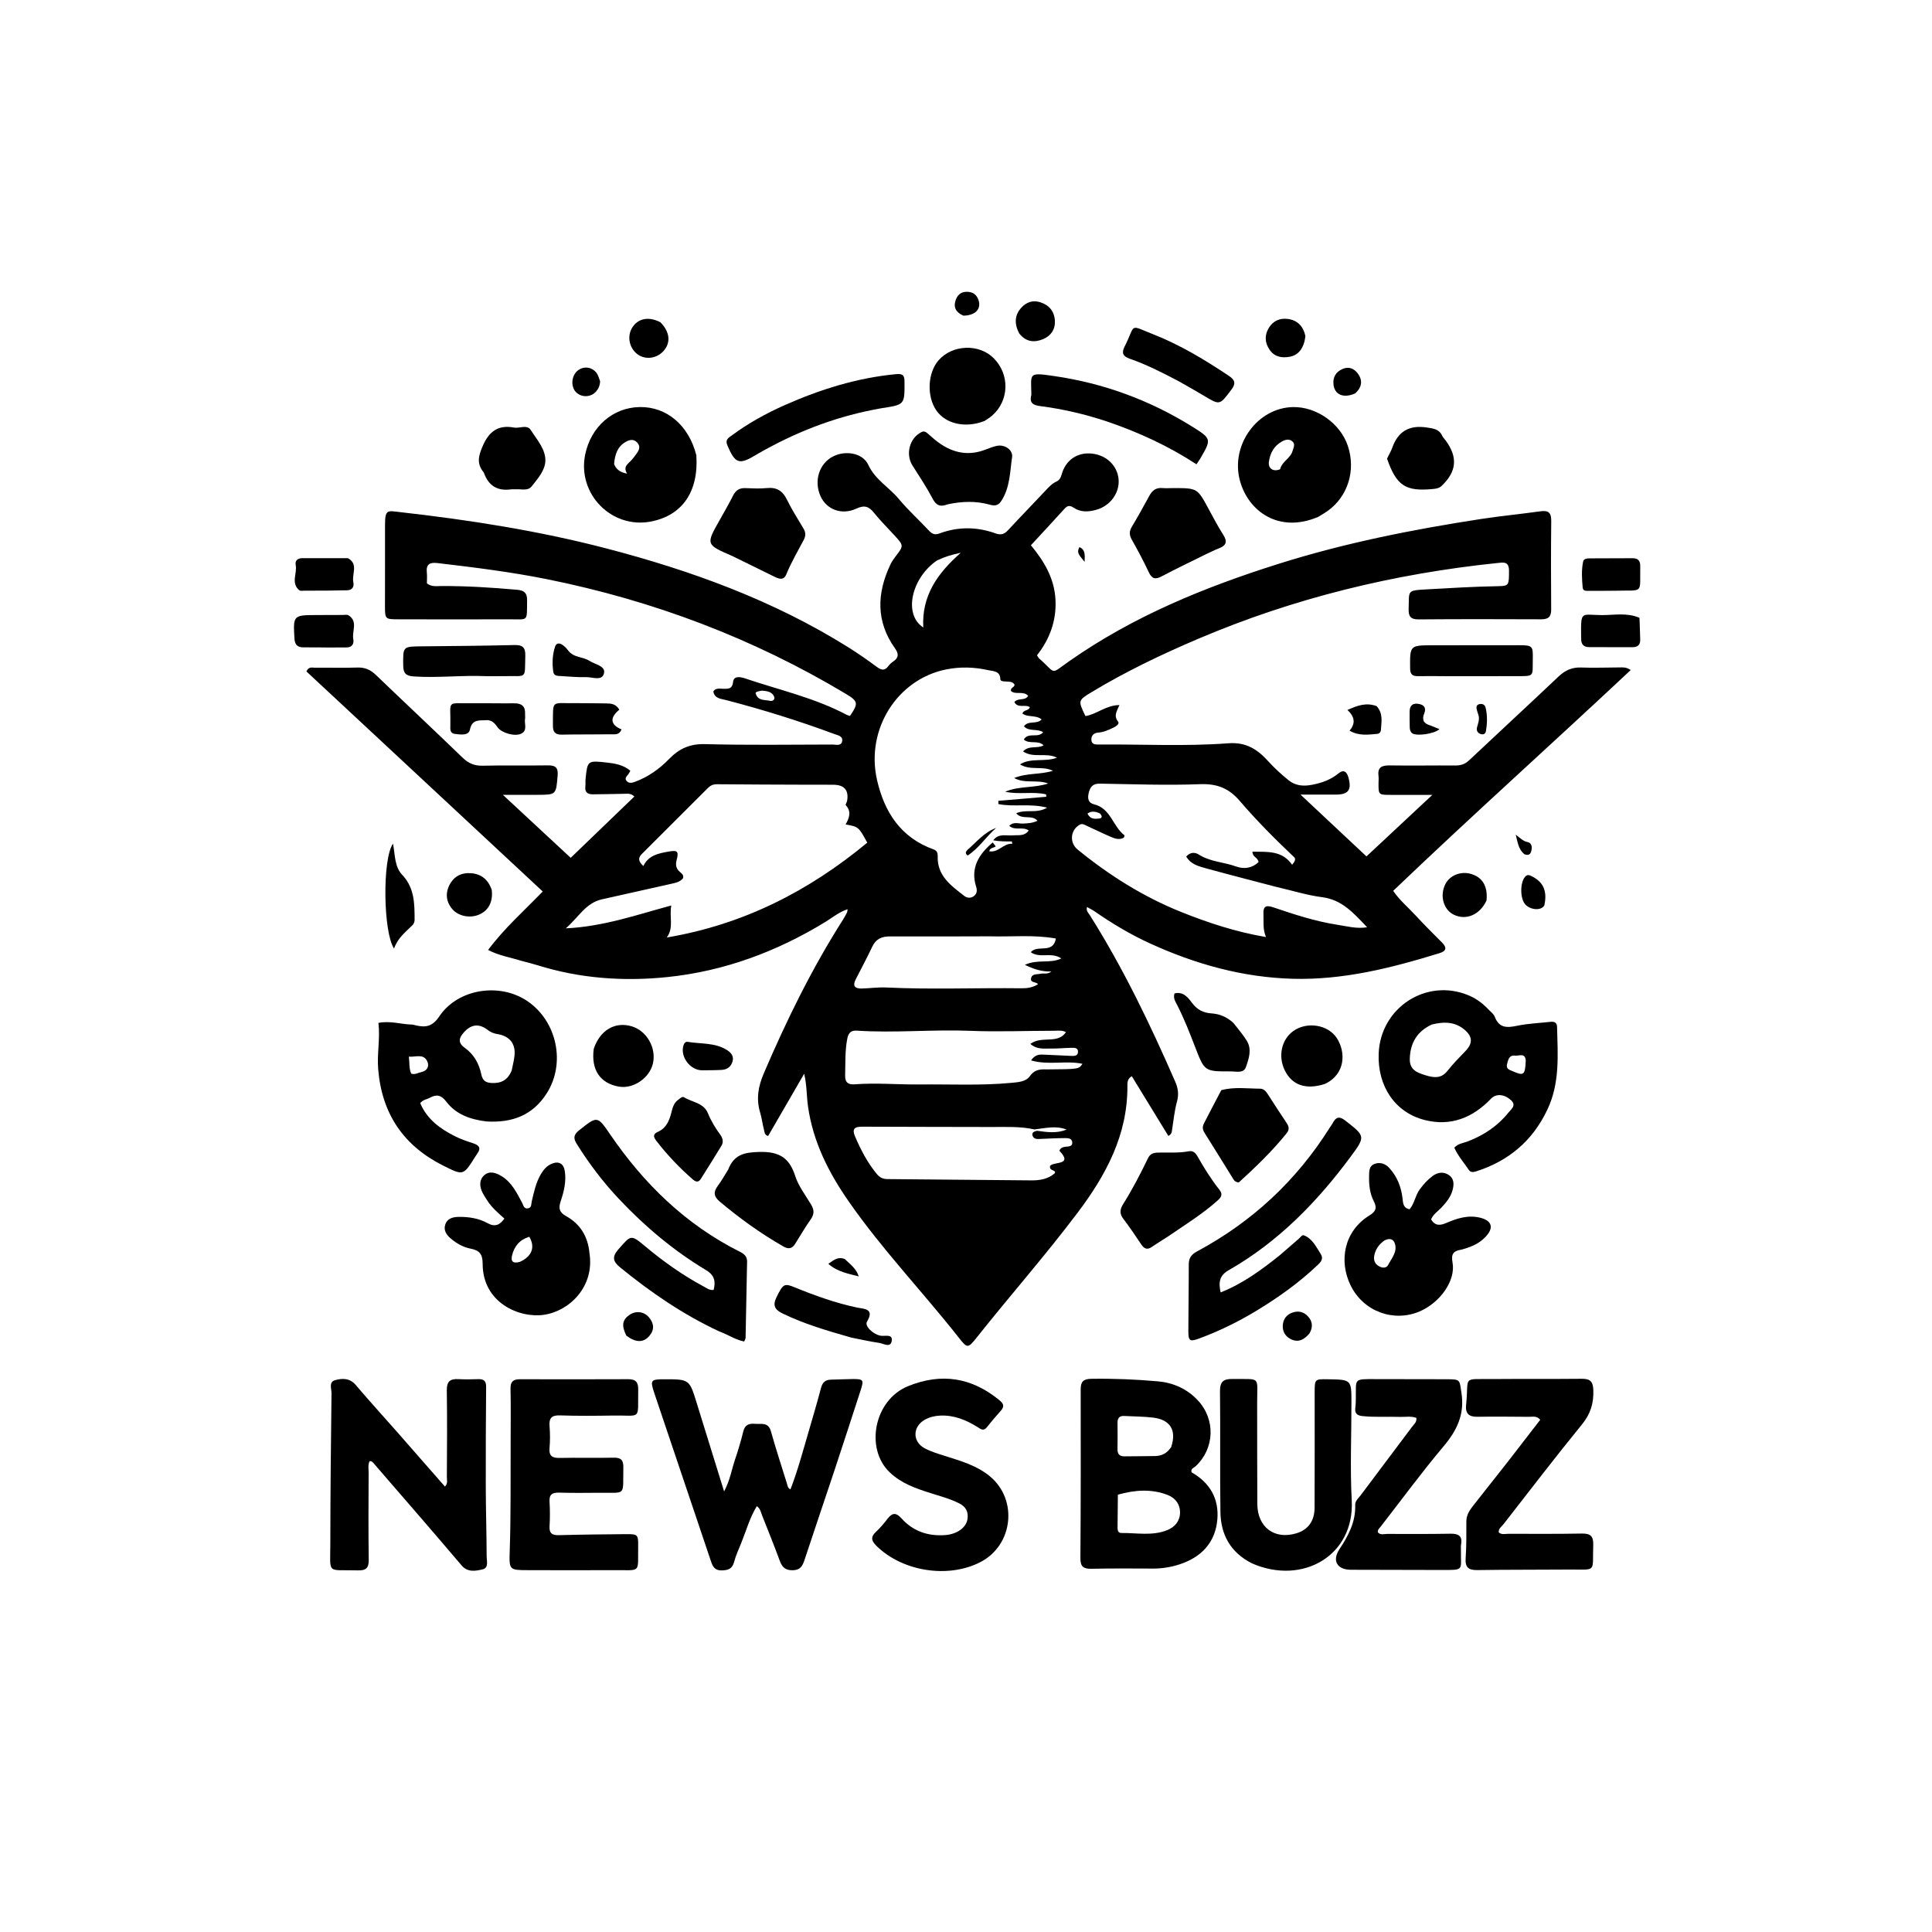 <svg version="1.1" id="Layer_1" xmlns="http://www.w3.org/2000/svg" xmlns:xlink="http://www.w3.org/1999/xlink" x="0px" y="0px"
	 width="100%" viewBox="0 0 1024 1024" enable-background="new 0 0 1024 1024" xml:space="preserve">
<path fill="#000000" opacity="1" stroke="none" 
	d="
M275.994,509.163 
	C270.263,507.36 264.62,506.55 258.698,503.504 
	C267.261,492.041 277.57,482.937 287.667,472.511 
	C245.731,433.458 204.006,394.602 162.409,355.865 
	C163.626,353.128 165.543,353.925 167.035,353.908 
	C174.534,353.826 182.04,354.056 189.531,353.81 
	C193.533,353.679 196.465,355.074 199.285,357.783 
	C214.548,372.439 229.992,386.907 245.215,401.603 
	C248.316,404.597 251.476,405.946 255.83,405.841 
	C267.323,405.565 278.828,405.834 290.325,405.666 
	C294.377,405.606 295.919,406.735 295.549,411.146 
	C294.701,421.229 294.929,421.253 284.592,421.273 
	C278.967,421.284 273.341,421.275 266.535,421.275 
	C279.134,432.977 290.995,443.992 302.486,454.663 
	C313.755,443.811 324.867,433.11 336.225,422.173 
	C334.433,420.411 332.679,420.679 330.898,420.728 
	C325.403,420.879 319.905,420.909 314.409,421.005 
	C311.613,421.053 309.887,420.109 310.251,416.91 
	C310.4,415.602 310.22,414.257 310.355,412.946 
	C311.361,403.148 311.386,403.04 321.42,404.143 
	C325.838,404.629 330.313,405.333 334.092,408.499 
	C333.695,409.205 333.432,409.798 333.059,410.312 
	C332.207,411.489 330.7,412.604 332.32,414.133 
	C333.562,415.306 335.061,414.915 336.544,414.374 
	C343.515,411.828 349.55,407.496 354.536,402.376 
	C360.057,396.707 365.638,394.195 373.711,394.406 
	C396.196,394.993 418.704,394.662 441.203,394.621 
	C443.041,394.617 445.797,395.568 446.34,392.944 
	C446.928,390.103 444.049,389.732 442.103,389.008 
	C423.357,382.041 404.283,376.124 384.934,371.073 
	C382.18,370.354 378.763,370.353 378.071,366.458 
	C379.414,364.511 381.371,365.054 383.134,365.057 
	C385.838,365.062 388.117,365.472 388.586,361.286 
	C388.943,358.099 392.492,358.75 394.833,359.545 
	C412.905,365.684 431.703,369.81 448.734,378.857 
	C449.291,379.153 449.944,379.27 450.501,379.454 
	C455.091,372.76 454.874,371.686 448.284,367.738 
	C399.087,338.269 346.254,318.338 290.07,307.014 
	C270.796,303.129 251.341,300.73 231.85,298.433 
	C227.891,297.966 225.747,298.97 226.227,303.406 
	C226.44,305.367 226.263,307.371 226.263,309.198 
	C228.755,311.141 231.345,310.624 233.755,310.612 
	C247.25,310.544 260.687,311.405 274.123,312.598 
	C277.916,312.935 279.427,314.349 279.37,318.148 
	C279.195,329.817 280.375,328.201 269.713,328.247 
	C250.048,328.332 230.382,328.275 210.716,328.245 
	C204.248,328.236 204.048,328.031 204.043,321.413 
	C204.03,307.089 204.116,292.765 204.067,278.441 
	C204.038,269.774 205.457,270.686 211.823,271.405 
	C248.714,275.571 285.307,281.282 321.271,290.652 
	C366.289,302.382 409.678,318.121 449.358,342.917 
	C454.579,346.18 459.646,349.712 464.603,353.366 
	C466.996,355.13 468.837,355.789 470.84,353.033 
	C471.514,352.107 472.427,351.288 473.383,350.646 
	C476.402,348.62 476.436,346.543 474.345,343.606 
	C464.2,329.363 464.719,314.427 471.938,299.202 
	C472.645,297.71 473.602,296.306 474.613,294.992 
	C479.04,289.237 479.074,289.244 474.112,283.784 
	C470.527,279.839 466.688,276.101 463.366,271.947 
	C460.619,268.513 458.35,267.485 453.85,269.588 
	C446.041,273.238 437.959,269.949 434.86,262.923 
	C431.264,254.77 434.214,245.602 441.633,241.872 
	C448.057,238.644 457.196,239.951 460.19,246.354 
	C463.912,254.314 471.267,258.282 476.444,264.519 
	C481.324,270.399 487.062,275.562 492.286,281.166 
	C493.95,282.951 495.373,283.698 497.886,282.758 
	C507.775,279.062 517.786,279.156 527.683,282.714 
	C530.482,283.72 532.299,283.152 534.249,281.048 
	C540.815,273.966 547.559,267.047 554.166,260.002 
	C555.889,258.165 557.561,256.31 559.887,255.253 
	C561.575,254.487 562.22,253.172 562.704,251.439 
	C564.845,243.774 571.09,239.573 578.804,240.416 
	C586.594,241.267 592.358,246.937 592.892,254.273 
	C593.406,261.353 588.383,268.186 581.032,270.21 
	C576.909,271.346 572.767,271.619 568.996,269.057 
	C567.177,267.821 565.817,267.868 564.261,269.592 
	C558.474,276.004 552.573,282.313 546.398,289.003 
	C553.393,297.46 558.878,306.508 559.432,317.96 
	C559.977,329.195 556.285,338.827 549.624,347.31 
	C550.236,348.23 550.432,348.721 550.786,349.029 
	C560.119,357.154 556.232,357.803 566.723,350.44 
	C600.656,326.627 638.486,311.204 677.725,298.827 
	C712.723,287.788 748.607,280.673 784.816,275.099 
	C795.334,273.48 805.945,272.467 816.487,270.995 
	C820.591,270.423 822.232,271.671 822.186,275.984 
	C822.019,291.648 822.033,307.315 822.157,322.98 
	C822.188,326.872 820.727,328.262 816.863,328.244 
	C795.198,328.143 773.532,328.123 751.868,328.292 
	C747.544,328.325 746.471,326.547 746.61,322.624 
	C746.951,313.019 745.493,312.982 755.766,312.4 
	C768.566,311.675 781.356,310.902 794.177,310.686 
	C799.766,310.593 799.808,310.146 799.798,302.39 
	C799.792,297.413 796.658,298.095 793.721,298.398 
	C738.887,304.07 685.864,316.952 635.077,338.579 
	C615.601,346.872 596.514,355.993 578.378,366.967 
	C571.301,371.249 571.388,371.394 575.316,379.537 
	C581.334,378.579 586.284,373.702 593.323,373.708 
	C591.988,376.875 590.112,379.356 592.588,382.414 
	C593.599,383.663 591.49,385.024 590.209,385.627 
	C587.663,386.825 585.108,388.07 582.192,388.269 
	C579.904,388.426 578.367,389.683 578.445,392.085 
	C578.53,394.706 580.648,394.627 582.495,394.611 
	C605.322,394.412 628.197,395.675 650.957,393.957 
	C660.64,393.226 666.586,397.269 672.379,403.67 
	C675.592,407.221 679.198,410.469 682.919,413.495 
	C688.022,417.645 693.948,416.541 699.571,414.954 
	C703.047,413.973 706.408,412.356 709.316,409.992 
	C712.208,407.641 713.868,409.038 714.7,412.092 
	C716.498,418.692 714.717,421.119 708.062,421.153 
	C702.139,421.184 696.217,421.16 689.306,421.16 
	C701.302,432.399 712.546,442.932 724.263,453.909 
	C734.489,444.36 746.214,433.411 759.179,421.304 
	C750.838,421.304 743.968,421.311 737.099,421.302 
	C730.606,421.293 730.607,421.285 730.653,414.819 
	C730.662,413.653 730.786,412.47 730.639,411.322 
	C730.057,406.796 732.223,405.619 736.444,405.686 
	C748.107,405.871 759.776,405.641 771.441,405.723 
	C774.285,405.743 776.509,405.004 778.618,403.02 
	C794.392,388.181 810.313,373.497 826.034,358.601 
	C829.531,355.288 833.183,353.604 838.062,353.793 
	C844.883,354.058 851.725,353.768 858.557,353.751 
	C860.159,353.747 861.842,353.478 864.326,355.124 
	C822.42,394.428 779.967,432.439 738.42,472.166 
	C741.788,477.164 746.556,481.097 750.664,485.58 
	C755.052,490.368 759.694,494.926 764.273,499.537 
	C766.915,502.197 766.703,504.046 762.955,505.201 
	C737.579,513.025 711.969,519.516 685.103,518.769 
	C658.538,518.03 633.508,510.987 609.494,500.022 
	C599.174,495.31 589.456,489.477 580.125,483.012 
	C578.923,482.18 577.579,481.552 576.146,480.743 
	C575.547,482.797 576.889,483.873 577.599,484.997 
	C595.331,513.122 609.658,542.984 622.932,573.394 
	C624.468,576.913 624.856,580.162 623.798,583.984 
	C622.478,588.754 622.035,593.768 621.242,598.682 
	C621.06,599.81 621.183,601.042 619.255,602.071 
	C612.83,591.575 606.398,581.068 599.875,570.413 
	C597.287,571.921 597.547,574.188 597.551,575.944 
	C597.603,601.623 586.208,622.764 571.329,642.528 
	C554.19,665.292 535.338,686.674 517.626,708.977 
	C513.052,714.737 512.676,714.71 508.23,709.061 
	C489.068,684.713 467.547,662.271 449.817,636.767 
	C439.148,621.42 430.841,605.027 428.243,586.279 
	C427.48,580.773 427.66,575.137 426.234,569.109 
	C419.871,580.094 413.508,591.078 407.12,602.107 
	C405.092,601.56 405.21,599.802 404.867,598.531 
	C404.091,595.65 403.785,592.636 402.922,589.787 
	C400.71,582.476 401.809,575.953 404.879,568.788 
	C416.909,540.706 430.289,513.381 446.717,487.592 
	C447.521,486.331 448.228,485.005 448.915,483.676 
	C449.115,483.288 449.089,482.784 449.241,481.906 
	C444.637,483.432 441.198,486.356 437.448,488.65 
	C411.634,504.445 383.756,514.765 353.704,517.868 
	C330.594,520.255 307.488,518.64 285.047,511.638 
	C282.192,510.747 279.277,510.049 275.994,509.163 
M549.74,599.344 
	C554.985,600.106 560.226,600.78 565.329,598.705 
	C559.8,596.503 554.388,597.895 548.28,598.626 
	C540.736,596.928 533.066,597.356 525.43,597.331 
	C502.621,597.257 479.812,597.289 457.004,597.168 
	C452.859,597.146 451.462,598.334 453.25,602.478 
	C456.3,609.545 459.802,616.301 464.747,622.264 
	C466.251,624.077 467.927,624.923 470.309,624.941 
	C495.774,625.137 521.239,625.438 546.705,625.626 
	C551.078,625.659 555.358,624.974 558.884,621.995 
	C559.088,621.822 559.137,621.467 559.248,621.218 
	C558.665,619.9 556.023,620.513 556.591,617.913 
	C558.573,615.542 568.944,617.76 561.501,609.914 
	C562.156,608.276 563.294,608.049 564.463,607.839 
	C566.023,607.558 568.347,607.945 568.338,605.675 
	C568.329,603.209 565.921,603.206 564.168,603.215 
	C559.847,603.237 555.527,603.489 551.208,603.665 
	C549.679,603.727 548.073,603.828 547.352,602.13 
	C546.683,600.556 547.729,599.658 549.74,599.344 
M526.176,446.517 
	C526.666,447.16 527.156,447.803 527.751,448.584 
	C526.648,449.512 524.632,449.206 524.331,451.197 
	C529.263,452.06 531.844,446.846 536.517,447.248 
	C536.447,446.826 536.378,446.404 536.308,445.983 
	C532.878,445.983 529.448,445.983 526.452,445.38 
	C529.243,441.483 533.41,443.103 537.074,442.757 
	C539.878,442.491 543.025,443.347 545.242,440.165 
	C542.033,437.921 537.988,440.459 534.914,437.706 
	C537.222,435.355 539.748,436.606 542.081,436.504 
	C544.644,436.392 547.27,436.311 549.879,435.013 
	C546.784,431.515 541.823,434.822 538.602,431.062 
	C543.759,428.703 549.437,431.44 554.991,428.06 
	C545.817,425.688 537.254,427.857 529.148,426.155 
	C529.149,425.588 529.15,425.021 529.151,424.454 
	C537.613,423.738 546.075,423.022 554.536,422.305 
	C554.511,421.88 554.486,421.454 554.46,421.029 
	C547.377,419.355 539.987,421.287 532.773,419.622 
	C540.078,416.507 548.18,417.761 555.56,415.269 
	C549.676,413.051 543.24,415.504 537.535,412.37 
	C544.166,409.598 551.433,410.655 558.073,408.526 
	C552.468,405.74 546.171,408.581 540.622,405.137 
	C546.462,401.445 553.542,404.055 560.246,401.604 
	C554.364,398.621 547.842,402.046 542.225,398.266 
	C545.51,394.81 549.764,397.015 553.131,395.027 
	C550.045,392.034 545.629,394.668 542.632,391.955 
	C545.085,387.848 550.162,391.467 552.903,388.093 
	C549.631,385.983 545.349,387.949 542.714,384.94 
	C545.124,381.643 549.403,384.161 552.091,381.32 
	C549.008,378.773 544.757,380.405 541.86,378.135 
	C542.657,376.114 545.158,376.834 545.852,374.834 
	C543.505,373.09 539.438,375.663 537.645,372.09 
	C539.683,369.688 543.251,371.654 544.961,368.807 
	C542.345,365.973 538.242,368.452 535.827,366.232 
	C535.465,364.325 537.895,364.347 537.711,362.799 
	C536.58,361.12 534.838,361.333 533.196,361.218 
	C532.045,361.137 530.226,361.202 530.2,360.003 
	C530.102,355.51 526.423,355.794 523.835,355.209 
	C516.461,353.54 508.891,353.319 501.509,354.803 
	C475.49,360.031 458.757,386.652 464.834,413.358 
	C468.729,430.471 477.457,444.001 494.898,450.235 
	C496.637,450.857 497.061,452.208 497.003,453.793 
	C496.624,464.176 504.055,469.372 511.027,474.817 
	C512.534,475.995 514.472,476.22 516.163,474.95 
	C517.862,473.674 517.993,471.913 517.382,469.998 
	C514.13,459.812 519.054,452.554 526.176,446.517 
M428.499,415.915 
	C412.35,415.849 396.2,415.827 380.052,415.663 
	C378.001,415.642 376.554,416.311 375.2,417.665 
	C363.546,429.32 351.889,440.972 340.208,452.6 
	C338.146,454.653 338.213,456.462 340.996,458.993 
	C343.818,453.203 349.121,452.297 354.413,451.34 
	C359.047,450.502 359.852,451.234 358.652,455.731 
	C357.981,458.244 358.26,460.304 360.262,462.055 
	C361.244,462.915 362.455,463.684 362.059,465.421 
	C360.573,467.357 358.313,467.872 356.022,468.383 
	C343.692,471.132 331.374,473.93 319.041,476.664 
	C310.415,478.577 306.701,486.16 299.878,492.051 
	C319.852,491.093 337.253,484.928 355.803,479.925 
	C354.614,486.059 357.309,491.472 353.408,496.89 
	C394.111,490.032 428.744,472.241 459.665,446.63 
	C455.072,438.212 455.072,438.212 448.189,436.974 
	C450.142,433.565 451.425,430.108 448.256,426.741 
	C448.001,426.47 448.83,425.301 448.972,424.516 
	C449.973,418.989 447.586,416.037 441.987,415.942 
	C437.825,415.871 433.662,415.918 428.499,415.915 
M676.575,470.108 
	C664.184,466.852 651.768,463.688 639.417,460.289 
	C635.39,459.181 631.11,458.134 628.73,453.988 
	C630.815,451.582 633.389,451.647 635.294,452.876 
	C641.383,456.804 648.624,456.878 655.168,459.257 
	C659.404,460.797 663.81,460.111 667.061,456.914 
	C666.638,454.318 663.959,454.516 663.806,451.402 
	C671.663,451.56 679.429,450.613 684.852,458.332 
	C686.271,456.728 686.955,455.337 685.916,454.317 
	C675.836,444.799 666.073,434.976 657.084,424.49 
	C651.286,417.727 644.962,415.279 635.967,415.631 
	C618.345,416.32 600.665,415.628 583.012,415.345 
	C579.213,415.284 577.798,416.976 577.001,420.448 
	C576.3,423.502 576.993,425.619 579.855,426.299 
	C588.755,428.413 589.797,438.091 596.018,442.731 
	C596.112,442.801 595.865,443.329 595.692,443.951 
	C593.403,445.301 590.997,444.529 588.731,443.548 
	C584.455,441.697 580.268,439.638 576.025,437.709 
	C574.859,437.178 573.745,436.3 572.296,437.104 
	C567.29,439.88 566.718,446.645 571.165,450.276 
	C587.913,463.95 606.035,475.35 626.155,483.412 
	C640.507,489.163 655.146,493.966 670.998,496.654 
	C669.198,492.418 669.844,488.457 669.655,484.551 
	C669.468,480.664 670.732,479.509 674.673,480.841 
	C685.858,484.625 697.092,488.333 708.812,490.145 
	C713.897,490.931 718.979,492.377 724.597,491.469 
	C717.572,484.118 711.394,476.869 700.751,475.526 
	C692.87,474.532 685.173,472.077 676.575,470.108 
M554.686,566.813 
	C571.793,566.688 571.793,566.688 573.715,563.846 
	C564.96,561.958 555.84,564.735 546.471,562.032 
	C548.634,558.933 550.807,558.897 552.915,558.971 
	C557.9,559.144 562.878,559.469 567.862,559.653 
	C569.35,559.708 571.193,559.719 571.35,557.717 
	C571.545,555.234 569.453,555.339 567.831,555.366 
	C564.174,555.427 560.517,555.816 556.865,555.751 
	C553.425,555.69 549.702,556.406 546.114,553.306 
	C552.122,548.748 560.515,553.645 564.977,547.084 
	C563.005,545.9 560.625,546.323 558.352,546.325 
	C543.709,546.34 529.044,546.952 514.427,546.362 
	C494.299,545.549 474.193,547.594 454.086,546.264 
	C451.012,546.061 449.663,547.515 449.08,550.493 
	C447.819,556.926 448.123,563.406 447.943,569.883 
	C447.84,573.594 449.389,574.982 453.012,574.705 
	C464.618,573.819 476.226,574.925 487.839,574.792 
	C503.808,574.61 519.789,575.458 535.739,573.958 
	C539.435,573.61 543.669,573.416 545.772,570.472 
	C548.019,567.326 550.435,566.603 554.686,566.813 
M524.5,496.272 
	C506.86,496.305 489.219,496.401 471.58,496.326 
	C467.302,496.308 464.27,497.677 462.36,501.677 
	C459.567,507.526 456.553,513.27 453.576,519.03 
	C451.735,522.591 453.149,524.034 456.739,523.938 
	C461.057,523.824 465.387,523.185 469.682,523.391 
	C493.636,524.537 517.595,523.518 541.549,523.809 
	C544.607,523.846 547.476,523.371 550.162,521.644 
	C549.169,520.233 545.973,521.055 546.48,518.522 
	C546.985,515.998 549.585,516.537 551.435,516.116 
	C553.146,515.728 555.06,516.595 557.292,514.918 
	C552.264,515.048 548.234,513.814 543.217,511.395 
	C549.995,508.193 556.469,510.914 562.52,507.997 
	C557.313,504.362 551.202,508.159 546.318,504.689 
	C549.836,500.424 558.099,505.9 559.645,497.445 
	C548.039,495.326 536.732,496.588 524.5,496.272 
M496.632,297.053 
	C483.194,306.207 478.577,325.6 489.353,332.573 
	C488.46,315.791 496.813,303.916 509.238,292.97 
	C504.34,294.02 500.731,295.088 496.632,297.053 
M401.152,366.639 
	C400.915,366.862 400.437,367.142 400.475,367.299 
	C401.506,371.601 405.369,370.821 408.332,371.479 
	C409.521,371.744 410.865,370.687 410.358,369.374 
	C409.323,366.692 406.718,366.293 404.21,366.079 
	C403.409,366.011 402.58,366.273 401.152,366.639 
M582.923,431.083 
	C580.822,430.212 578.73,429.594 576.392,431.174 
	C577.752,434.254 580.22,434.096 582.581,433.842 
	C584.035,433.685 584.537,432.776 582.923,431.083 
z"/>
<path fill="#000000" opacity="1" stroke="none" 
	d="
M224.752,775.268 
	C228.575,779.631 232.166,783.727 235.837,787.916 
	C237.49,786.214 236.839,784.471 236.845,782.918 
	C236.908,767.598 237.068,752.276 236.815,736.96 
	C236.737,732.197 238.588,730.726 242.959,730.965 
	C246.445,731.155 249.954,731.105 253.446,730.977 
	C256.362,730.869 257.685,731.909 257.661,735 
	C257.523,752.637 257.418,770.274 257.47,787.911 
	C257.507,800.229 257.885,812.545 257.937,824.863 
	C257.948,827.327 259.139,830.998 255.779,831.797 
	C252.074,832.679 247.854,833.477 244.675,829.725 
	C237.465,821.216 230.184,812.768 222.907,804.317 
	C214.76,794.858 206.594,785.417 198.407,775.992 
	C197.794,775.286 197.237,774.334 195.894,774.445 
	C194.923,776.431 195.39,778.612 195.382,780.699 
	C195.326,796.019 195.205,811.341 195.435,826.657 
	C195.502,831.112 193.956,832.457 189.66,832.333 
	C172.851,831.849 175.075,834.88 175.083,817.839 
	C175.096,791.369 175.396,764.899 175.707,738.43 
	C175.735,736.039 174.096,732.492 177.671,731.497 
	C181.521,730.426 185.424,730.394 188.584,734.109 
	C195.811,742.603 203.32,750.857 210.697,759.224 
	C215.321,764.468 219.913,769.741 224.752,775.268 
z"/>
<path fill="#000000" opacity="1" stroke="none" 
	d="
M631.559,780.359 
	C641.509,785.993 646.151,794.619 645.214,805.404 
	C644.159,817.555 636.763,825.341 625.254,829.12 
	C620.649,830.632 615.898,831.401 611.005,831.375 
	C600.174,831.318 589.34,831.254 578.513,831.479 
	C574.325,831.566 572.605,830.416 572.636,825.873 
	C572.844,796.047 572.855,766.218 572.789,736.391 
	C572.779,732.315 574.193,730.864 578.314,730.799 
	C590.159,730.612 601.991,731.087 613.751,732.142 
	C621.794,732.863 629.19,736.07 634.929,742.264 
	C644.36,752.442 643.791,767.798 633.619,777.221 
	C632.739,778.036 631.007,778.326 631.559,780.359 
M592.494,792.206 
	C592.437,797.677 592.357,803.147 592.336,808.618 
	C592.33,810.246 592.116,812.547 594.342,812.518 
	C602.395,812.416 610.577,814.162 618.461,811.079 
	C622.768,809.394 625.374,806.2 625.447,801.705 
	C625.516,797.39 622.989,793.979 619.02,792.421 
	C610.473,789.065 601.645,789.622 592.494,792.206 
M620.734,766.984 
	C623.714,758.217 620.377,752.493 611.259,751.373 
	C606.16,750.747 600.98,750.778 595.838,750.496 
	C593.233,750.353 592.28,751.712 592.303,754.147 
	C592.346,758.804 592.393,763.463 592.301,768.119 
	C592.246,770.952 593.586,771.949 596.259,771.896 
	C601.58,771.788 606.904,771.864 612.224,771.737 
	C615.524,771.659 618.403,770.519 620.734,766.984 
z"/>
<path fill="#000000" opacity="1" stroke="none" 
	d="
M442.332,779.2 
	C436.929,795.363 431.593,811.131 426.367,826.936 
	C425.345,830.026 424.142,832.161 420.274,832.261 
	C416.401,832.362 414.59,830.78 413.328,827.339 
	C410.347,819.212 407.08,811.191 403.904,803.137 
	C403.255,801.489 403.022,799.589 401.128,798.292 
	C397.332,804.51 395.472,811.441 392.793,818.011 
	C391.473,821.248 389.994,824.463 389.107,827.824 
	C388.148,831.459 386.023,832.274 382.563,832.346 
	C378.817,832.424 377.767,830.303 376.798,827.42 
	C366.832,797.752 356.794,768.109 346.821,738.444 
	C344.491,731.515 344.884,731.043 352.069,731.04 
	C365.425,731.035 365.397,731.043 369.31,743.758 
	C374.005,759.013 378.754,774.25 383.785,790.48 
	C386.955,784.584 387.776,778.876 389.595,773.548 
	C391.259,768.673 392.724,763.712 393.95,758.709 
	C394.817,755.174 396.955,754.368 400.163,754.654 
	C403.468,754.95 407.194,753.599 408.593,758.587 
	C411.198,767.871 414.211,777.042 417.076,786.253 
	C417.407,787.319 417.404,788.585 418.945,789.445 
	C422.867,779.306 425.624,768.883 428.653,758.553 
	C430.899,750.891 433.151,743.228 435.193,735.51 
	C435.958,732.617 437.537,731.307 440.427,731.249 
	C444.257,731.171 448.086,730.948 451.916,730.921 
	C457.514,730.881 457.94,731.331 456.258,736.571 
	C451.73,750.678 447.054,764.738 442.332,779.2 
z"/>
<path fill="#000000" opacity="1" stroke="none" 
	d="
M257.811,594.388 
	C249.193,593.348 241.652,590.622 236.548,583.907 
	C233.8,580.293 231.316,579.902 227.751,581.871 
	C226.189,582.734 224.205,582.809 222.732,584.679 
	C226.318,593.25 233.331,598.342 241.332,602.321 
	C244.293,603.794 247.461,604.901 250.62,605.908 
	C253.88,606.948 255.221,608.466 252.868,611.599 
	C252.468,612.131 252.118,612.701 251.764,613.264 
	C245.543,623.157 245.556,623.132 234.98,617.838 
	C213.864,607.269 202.408,590.38 200.444,566.701 
	C199.764,558.499 201.564,550.524 200.571,542.152 
	C206.892,540.919 212.551,542.902 218.276,543.047 
	C219.095,543.068 219.906,543.369 220.719,543.547 
	C225.867,544.671 229.291,543.976 232.848,538.683 
	C242.744,523.957 264.989,520.653 279.626,530.68 
	C295.28,541.404 299.88,563.563 289.819,579.425 
	C282.421,591.089 271.524,595.231 257.811,594.388 
M271.206,567.389 
	C271.733,564.63 272.512,561.891 272.736,559.108 
	C273.23,552.936 269.878,549.032 263.493,548.054 
	C261.625,547.768 259.989,547.046 258.525,545.915 
	C253.939,542.373 249.748,542.789 245.799,547.249 
	C243.216,550.165 242.555,552.7 246.413,555.43 
	C251.175,558.799 253.942,563.836 255.103,569.428 
	C255.799,572.782 257.454,573.837 260.463,574.001 
	C265.225,574.26 268.97,572.838 271.206,567.389 
M223.693,568.131 
	C226.948,567.238 227.541,564.523 226.332,562.262 
	C224.256,558.379 220.367,560.336 216.706,560.046 
	C217.13,563.369 216.712,566.334 217.95,569.024 
	C219.911,569.756 221.385,568.616 223.693,568.131 
z"/>
<path fill="#000000" opacity="1" stroke="none" 
	d="
M788.449,534.551 
	C789.927,536.167 791.665,537.337 792.271,538.936 
	C794.624,545.152 798.977,544.739 804.305,543.639 
	C809.974,542.47 815.84,542.253 821.619,541.608 
	C823.727,541.372 825.219,541.797 825.282,544.371 
	C825.647,559.133 826.836,573.866 820.217,587.953 
	C812.349,604.698 799.603,615.377 782.201,620.908 
	C780.825,621.345 779.416,621.407 778.567,620.151 
	C775.916,616.228 772.713,612.627 770.809,608.31 
	C772.85,606.087 775.3,605.933 777.423,605.15 
	C786.21,601.91 793.754,596.88 799.616,589.565 
	C800.959,587.888 803.798,585.932 800.993,583.263 
	C797.355,579.803 792.931,579.554 790.291,582.31 
	C780.622,592.407 769.001,597.139 755.138,593.635 
	C739.454,589.67 730.097,575.792 730.721,558.533 
	C731.605,534.055 756.044,518.189 778.387,527.562 
	C782.137,529.136 785.377,531.394 788.449,534.551 
M758.866,543.021 
	C751.209,546.614 747.484,552.605 747.218,561.097 
	C747.031,567.106 751.153,568.545 755.519,569.9 
	C759.779,571.223 763.826,571.864 767.195,567.565 
	C770.14,563.807 773.558,560.414 776.851,556.939 
	C780.583,553.001 780.512,549.507 776.463,545.974 
	C771.484,541.629 765.717,541.301 758.866,543.021 
M808.691,562.106 
	C808.381,557.838 805.072,559.747 802.996,559.504 
	C799.899,559.141 799.403,561.566 798.79,563.93 
	C798.105,566.576 799.974,566.987 801.62,567.71 
	C807.66,570.364 808.329,569.903 808.691,562.106 
z"/>
<path fill="#000000" opacity="1" stroke="none" 
	d="
M270.652,765 
	C270.653,755.007 270.796,745.511 270.588,736.023 
	C270.505,732.253 272.049,731.019 275.551,731.028 
	C294.703,731.076 313.856,731.082 333.008,731.004 
	C336.821,730.989 338.326,732.502 338.259,736.378 
	C337.972,753.142 340.357,750.023 324.808,750.272 
	C315.484,750.42 306.148,750.508 296.833,750.187 
	C292.301,750.031 290.928,751.668 291.276,755.962 
	C291.585,759.767 291.601,763.641 291.265,767.442 
	C290.881,771.798 292.795,772.822 296.76,772.735 
	C306.248,772.528 315.747,772.813 325.236,772.603 
	C329.175,772.516 330.47,773.908 330.388,777.811 
	C330.058,793.336 332.304,791.025 317.263,791.204 
	C310.27,791.287 303.271,791.312 296.28,791.132 
	C292.755,791.041 291.025,792.041 291.268,795.921 
	C291.539,800.234 291.535,804.59 291.276,808.904 
	C291.045,812.752 292.681,813.764 296.267,813.668 
	C308.082,813.351 319.903,813.225 331.722,813.128 
	C338.021,813.077 338.337,813.37 338.237,819.528 
	C337.999,834.135 340.156,832.117 325.453,832.215 
	C310.298,832.317 295.143,832.235 279.987,832.217 
	C270.075,832.205 269.82,832.183 270.154,822.441 
	C270.804,803.461 270.566,784.481 270.652,765 
z"/>
<path fill="#000000" opacity="1" stroke="none" 
	d="
M471.603,780.401 
	C458.421,767.957 463.123,742.079 481.311,734.685 
	C499.037,727.48 515.148,730.106 529.845,742.252 
	C531.908,743.957 532.451,745.487 530.53,747.641 
	C527.984,750.497 525.479,753.4 523.126,756.416 
	C521.236,758.839 519.627,757.314 517.985,756.297 
	C511.927,752.548 505.559,749.938 498.237,750.301 
	C495.34,750.445 492.615,751.096 490.126,752.511 
	C483.62,756.207 483.543,764.157 490.158,767.656 
	C493.506,769.427 497.236,770.532 500.873,771.689 
	C509.285,774.364 517.805,776.732 524.78,782.577 
	C539.639,795.03 536.94,819.008 519.649,827.935 
	C502.476,836.801 478.163,832.899 464.444,819.248 
	C461.744,816.561 461.42,814.53 464.35,811.842 
	C466.666,809.718 468.672,807.222 470.618,804.736 
	C473.12,801.537 475.199,801.852 477.8,804.759 
	C483.877,811.547 491.706,814.243 500.688,813.651 
	C507.257,813.218 512.107,809.69 512.792,805.103 
	C513.353,801.346 511.969,798.662 508.564,796.907 
	C503.642,794.369 498.309,793.019 493.085,791.34 
	C485.456,788.889 477.865,786.345 471.603,780.401 
z"/>
<path fill="#000000" opacity="1" stroke="none" 
	d="
M663.594,828.625 
	C652.15,822.849 647.025,813.377 646.85,801.389 
	C646.539,780.076 646.876,758.753 646.625,737.438 
	C646.564,732.291 648.453,730.802 653.32,730.879 
	C668.618,731.119 666.275,729.041 666.319,743.708 
	C666.373,761.528 666.279,779.349 666.407,797.169 
	C666.497,809.533 675.565,816.208 687.152,812.668 
	C693.3,810.789 696.721,806.235 696.756,799.122 
	C696.854,778.805 696.784,758.486 696.797,738.167 
	C696.801,730.915 696.823,730.915 703.991,731.039 
	C716.263,731.251 716.285,731.251 716.295,743.338 
	C716.309,760.658 715.53,778.019 716.448,795.29 
	C717.995,824.357 690.495,840.391 663.594,828.625 
z"/>
<path fill="#000000" opacity="1" stroke="none" 
	d="
M799.418,774.437 
	C805.214,766.932 810.792,759.712 816.355,752.511 
	C814.483,750.281 812.355,750.958 810.478,750.942 
	C801.321,750.862 792.162,750.789 783.007,750.919 
	C778.529,750.983 776.586,749.181 777.06,744.655 
	C778.684,729.149 774.518,731.075 790.838,730.929 
	C806.654,730.787 822.473,730.945 838.289,730.784 
	C842.651,730.739 844.335,732.036 844.499,736.768 
	C844.741,743.785 843.022,749.409 838.466,754.992 
	C824.269,772.393 810.623,790.244 796.807,807.954 
	C795.835,809.2 794.189,810.128 794.36,812.183 
	C795.893,813.594 797.81,812.938 799.534,812.942 
	C812.521,812.974 825.51,813.047 838.493,812.814 
	C843.063,812.732 844.609,814.312 844.445,818.914 
	C843.915,833.834 846.64,831.771 831.46,831.899 
	C815.31,832.036 799.158,831.924 783.01,832.174 
	C778.241,832.248 776.475,830.681 776.83,825.796 
	C777.301,819.339 777.161,812.835 777.198,806.351 
	C777.216,803.131 778.783,800.625 780.646,798.249 
	C786.808,790.389 793.013,782.562 799.418,774.437 
z"/>
<path fill="#000000" opacity="1" stroke="none" 
	d="
M729.048,730.96 
	C742.025,730.978 754.511,730.973 766.997,731.024 
	C774.22,731.054 773.515,731.361 774.585,738.167 
	C776.38,749.591 772.249,758.125 765.092,766.619 
	C753.522,780.351 742.887,794.871 731.857,809.058 
	C731.161,809.952 730.105,810.654 730.294,812.166 
	C731.676,813.768 733.631,813.002 735.335,813.008 
	C746.489,813.045 757.645,813.087 768.796,812.897 
	C772.996,812.826 775.206,814.056 774.396,818.629 
	C774.224,819.6 774.344,820.622 774.326,821.621 
	C774.131,832.505 776.561,832.161 763.471,832.122 
	C747.655,832.076 731.839,832.078 716.023,832.013 
	C708.778,831.984 705.852,827.282 709.932,821.107 
	C714.726,813.851 718.603,806.572 718.292,797.589 
	C718.219,795.485 720.03,794.057 721.214,792.478 
	C730.297,780.358 739.424,768.271 748.494,756.142 
	C749.444,754.872 750.961,753.829 750.706,751.513 
	C747.936,750.441 744.934,751.084 742.028,750.986 
	C735.379,750.759 728.721,751.253 722.069,750.548 
	C719.064,750.23 717.948,748.941 718.363,746.003 
	C718.595,744.362 718.59,742.684 718.619,741.021 
	C718.799,730.716 717.192,730.909 729.048,730.96 
z"/>
<path fill="#000000" opacity="1" stroke="none" 
	d="
M678.315,665.297 
	C681.858,662.233 685.135,659.406 688.39,656.556 
	C689.255,655.798 690.087,654.316 691.2,654.775 
	C695.631,656.599 697.555,660.814 699.965,664.556 
	C701.693,667.238 700.057,668.884 698.315,670.545 
	C688.386,680.008 677.26,687.882 665.557,694.947 
	C655.996,700.718 645.974,705.592 635.486,709.467 
	C630.716,711.229 629.84,710.709 629.849,705.648 
	C629.867,693.826 630.088,682.005 630.072,670.184 
	C630.067,666.76 631.44,664.894 634.497,663.251 
	C663.663,647.571 687.167,625.755 704.796,597.672 
	C705.327,596.826 705.956,596.036 706.425,595.159 
	C708.138,591.963 709.93,591.498 713.042,593.934 
	C723.631,602.225 723.892,602.244 715.783,613.191 
	C697.997,637.202 677.392,658.288 651.211,673.252 
	C646.504,675.942 645.693,679.34 646.961,685 
	C658.766,680.33 668.517,673.118 678.315,665.297 
z"/>
<path fill="#000000" opacity="1" stroke="none" 
	d="
M381.352,705.74 
	C362.009,696.753 344.925,684.981 328.737,671.787 
	C324.944,668.695 324.171,666.255 327.794,662.131 
	C334.537,654.456 334.299,654.176 342.183,660.752 
	C351.798,668.771 361.956,675.989 373.011,681.896 
	C374.571,682.729 376.045,683.977 378.239,683.691 
	C379.382,679.266 378.744,675.904 374.333,673.26 
	C357.092,662.926 341.842,650.109 328.064,635.48 
	C319.583,626.475 312.173,616.701 305.63,606.216 
	C303.75,603.204 304.095,601.35 306.902,599.116 
	C316.571,591.422 316.571,591.276 323.359,601.208 
	C341.314,627.48 363.47,649.086 392.165,663.469 
	C394.399,664.589 396.032,665.919 395.971,668.72 
	C395.678,682.197 395.453,695.675 395.172,709.152 
	C395.163,709.611 394.825,710.063 394.434,711.027 
	C389.868,710.151 385.987,707.444 381.352,705.74 
z"/>
<path fill="#000000" opacity="1" stroke="none" 
	d="
M312.427,664.22 
	C315.197,681.922 301.855,694.918 288.232,696.883 
	C275.283,698.751 255.819,690.541 255.818,669.831 
	C255.817,664.666 254.065,662.705 249.48,661.822 
	C245.502,661.056 241.99,659.063 238.908,656.439 
	C236.653,654.52 234.968,652.145 236.004,649.016 
	C237.062,645.824 239.997,645.046 242.87,644.986 
	C248.243,644.874 253.621,645.667 258.335,648.261 
	C262.315,650.451 264.811,649.402 267.349,645.873 
	C263.92,642.845 260.53,639.904 258.118,636.089 
	C257.32,634.826 256.464,633.588 255.798,632.257 
	C254.18,629.026 253.833,625.492 256.562,622.984 
	C259.374,620.399 262.778,621.527 265.811,623.364 
	C271.235,626.649 273.825,632.124 276.685,637.394 
	C277.434,638.775 277.621,640.927 279.956,640.427 
	C281.9,640.01 281.507,638.129 281.839,636.738 
	C283.033,631.72 284.067,626.652 286.784,622.143 
	C288.196,619.8 289.933,617.826 292.514,616.775 
	C296.185,615.281 298.73,616.731 299.347,620.649 
	C300.229,626.255 298.879,631.612 297.136,636.822 
	C295.945,640.384 296.423,642.544 299.962,644.511 
	C307.43,648.664 311.63,655.217 312.427,664.22 
M275.43,668.852 
	C281.869,666.041 283.842,661.055 280.532,655.512 
	C275.488,657.037 272.518,660.506 271.372,665.546 
	C270.787,668.121 271.46,669.924 275.43,668.852 
z"/>
<path fill="#000000" opacity="1" stroke="none" 
	d="
M778.017,661.271 
	C776.527,661.707 775.44,662.19 774.304,662.385 
	C770.35,663.062 769.029,664.648 769.868,669.144 
	C771.648,678.676 763.364,690.391 752.429,695.082 
	C738.834,700.913 722.787,695.254 715.946,681.48 
	C709.382,668.265 712.462,652.459 725.754,644.262 
	C729.251,642.106 729.948,640.181 728.17,636.743 
	C725.974,632.494 725.524,627.875 725.643,623.15 
	C725.707,620.573 725.686,617.921 728.575,616.878 
	C731.517,615.816 734.256,616.776 736.301,618.997 
	C740.485,623.541 742.658,629.035 743.374,635.148 
	C743.656,637.565 743.61,640.267 747.119,640.936 
	C749.728,637.848 750.117,633.636 752.492,630.399 
	C754.493,627.671 756.691,625.236 759.379,623.261 
	C762.009,621.327 765.044,620.92 767.795,622.699 
	C770.725,624.595 770.731,627.641 769.899,630.747 
	C768.918,634.407 766.626,637.196 764.123,639.91 
	C762.239,641.954 759.704,643.453 758.514,646.268 
	C760.564,649.829 763.33,649.601 766.579,648.196 
	C772.434,645.664 778.416,643.763 784.933,645.527 
	C790.587,647.057 791.718,650.603 787.891,654.971 
	C785.302,657.926 782.085,659.911 778.017,661.271 
M733.812,657.45 
	C731.407,659.12 729.617,661.336 728.739,664.093 
	C727.811,667.007 728.04,669.744 731.254,671.323 
	C732.962,672.162 734.894,672.081 735.721,670.481 
	C737.57,666.9 740.779,663.533 739.276,659.023 
	C738.58,656.935 736.749,655.954 733.812,657.45 
z"/>
<path fill="#000000" opacity="1" stroke="none" 
	d="
M369.075,241.292 
	C370.373,260.557 361.648,273.155 345.12,276.402 
	C324.228,280.507 305.855,261.835 310.167,240.88 
	C313.202,226.13 324.873,215.969 339.04,215.745 
	C353.325,215.519 365.011,225.326 369.075,241.292 
M325.475,245.973 
	C326.568,248.579 328.371,250.298 332.378,251.043 
	C330.073,247.264 332.858,245.921 334.583,244.012 
	C335.584,242.903 336.481,241.695 337.364,240.486 
	C338.719,238.632 339.644,236.664 337.777,234.621 
	C335.803,232.46 333.566,233.066 331.422,234.331 
	C327.288,236.769 325.931,240.782 325.475,245.973 
z"/>
<path fill="#000000" opacity="1" stroke="none" 
	d="
M698.633,273.976 
	C677.804,282.845 661.504,270.982 657.145,254.603 
	C652.151,235.839 666.431,216.163 685.264,215.761 
	C697.752,215.495 710.357,224.377 714.359,236.263 
	C718.738,249.269 714.436,263.165 703.609,270.869 
	C702.122,271.927 700.522,272.827 698.633,273.976 
M678.479,248.717 
	C679.41,244.628 683.949,243.004 685.081,239.032 
	C685.573,237.303 686.681,235.442 685.025,233.967 
	C683.348,232.472 681.256,232.992 679.472,233.983 
	C675.249,236.328 673.156,240.208 672.54,244.809 
	C672.08,248.246 674.794,250.254 678.479,248.717 
z"/>
<path fill="#000000" opacity="1" stroke="none" 
	d="
M608.294,614.226 
	C609.452,611.52 611.365,610.946 613.72,610.896 
	C619.2,610.778 624.705,611.224 630.151,610.192 
	C632.573,609.733 633.824,611.343 634.844,613.143 
	C638.294,619.228 641.997,625.155 646.347,630.634 
	C648.448,633.279 646.979,634.846 645.128,636.498 
	C637.524,643.28 628.888,648.644 620.523,654.377 
	C617.233,656.631 613.772,658.637 610.49,660.902 
	C607.906,662.686 606.346,661.778 604.796,659.445 
	C601.758,654.873 598.683,650.311 595.35,645.954 
	C593.26,643.222 593.593,640.901 595.271,638.233 
	C600.056,630.625 604.213,622.667 608.294,614.226 
z"/>
<path fill="#000000" opacity="1" stroke="none" 
	d="
M385.921,619.976 
	C388.983,612.112 394.155,610.774 402.218,610.551 
	C412.775,610.258 418.301,613.4 421.474,623.288 
	C423.213,628.705 426.951,633.5 429.922,638.495 
	C431.543,641.219 431.667,643.53 429.71,646.273 
	C426.726,650.458 424.184,654.956 421.422,659.301 
	C419.801,661.852 417.924,662.218 415.149,660.626 
	C403.14,653.739 391.966,645.711 381.398,636.791 
	C378.444,634.298 377.943,631.872 380.349,628.672 
	C382.34,626.025 383.943,623.087 385.921,619.976 
z"/>
<path fill="#000000" opacity="1" stroke="none" 
	d="
M388.31,294.787 
	C374.065,288.628 374.079,288.636 381.425,275.67 
	C383.885,271.328 386.359,266.988 388.621,262.542 
	C390,259.832 391.93,258.606 394.963,258.712 
	C398.789,258.845 402.655,259.078 406.443,258.686 
	C411.679,258.145 414.827,260.18 417.11,264.855 
	C419.66,270.075 422.795,275.016 425.79,280.01 
	C427.024,282.069 427.177,283.905 426.033,286.084 
	C422.863,292.117 419.385,297.991 416.8,304.333 
	C415.32,307.964 412.642,306.737 410.143,305.511 
	C402.977,301.996 395.818,298.466 388.31,294.787 
z"/>
<path fill="#000000" opacity="1" stroke="none" 
	d="
M586.679,223.379 
	C574.906,219.469 563.248,216.783 551.341,215.239 
	C547.849,214.786 545.49,213.745 546.576,209.592 
	C546.659,209.277 546.64,208.929 546.634,208.597 
	C546.443,197.81 545.016,197.328 558.697,199.312 
	C584.94,203.116 609.306,212.056 631.784,226.048 
	C642.265,232.572 642.152,232.763 636.104,243.15 
	C635.612,243.995 635.019,244.782 634.146,246.082 
	C619.355,236.435 603.589,229.137 586.679,223.379 
z"/>
<path fill="#000000" opacity="1" stroke="none" 
	d="
M638.829,293.923 
	C630.916,297.851 623.264,301.469 615.799,305.44 
	C612.402,307.247 610.55,306.892 608.858,303.254 
	C606.129,297.388 603.049,291.674 599.877,286.031 
	C598.484,283.554 598.449,281.583 599.935,279.126 
	C603.198,273.732 606.209,268.183 609.244,262.654 
	C610.744,259.922 612.767,258.39 616.042,258.675 
	C618.021,258.847 620.028,258.693 622.022,258.696 
	C634.665,258.714 634.635,258.731 640.567,269.727 
	C643.09,274.404 645.588,279.113 648.432,283.594 
	C650.779,287.291 649.712,289.254 645.965,290.672 
	C643.642,291.551 641.429,292.719 638.829,293.923 
z"/>
<path fill="#000000" opacity="1" stroke="none" 
	d="
M463.065,217.141 
	C441.053,221.448 420.913,229.488 401.869,240.401 
	C401.436,240.649 401.006,240.904 400.579,241.163 
	C391.691,246.542 389.617,245.736 385.478,235.935 
	C384.211,232.935 386.263,231.971 387.892,230.767 
	C396.627,224.311 406.082,219.079 416,214.69 
	C434.798,206.37 454.202,200.288 474.803,198.32 
	C478.566,197.96 479.395,198.892 479.409,202.414 
	C479.458,214.487 479.565,214.482 467.406,216.335 
	C466.092,216.536 464.791,216.819 463.065,217.141 
z"/>
<path fill="#000000" opacity="1" stroke="none" 
	d="
M502.3,267.3 
	C498.34,268.857 496.195,267.875 494.31,264.308 
	C491.128,258.284 487.359,252.56 483.679,246.811 
	C479.807,240.762 482.058,232.147 488.421,229.006 
	C489.754,228.348 490.644,228.865 491.563,229.644 
	C492.96,230.83 494.301,232.083 495.725,233.235 
	C503.664,239.656 512.361,242.131 522.278,238.327 
	C524.297,237.553 526.334,236.726 528.439,236.3 
	C532.544,235.471 536.979,238.461 536.419,242.333 
	C535.27,250.287 535.332,258.622 530.557,265.736 
	C528.9,268.204 526.942,268.139 524.481,267.46 
	C517.262,265.466 509.989,265.66 502.3,267.3 
z"/>
<path fill="#000000" opacity="1" stroke="none" 
	d="
M647.31,577.813 
	C654.345,575.949 661.146,576.998 667.913,577.025 
	C669.902,577.033 671.101,578.608 672.126,580.193 
	C675.377,585.217 678.578,590.275 681.944,595.221 
	C683.253,597.143 683.454,598.774 681.965,600.626 
	C674.248,610.224 665.398,618.687 656.622,626.684 
	C654.646,626.644 654.052,625.553 653.457,624.598 
	C648.446,616.56 643.518,608.471 638.452,600.469 
	C637.337,598.707 637.203,597.201 638.154,595.378 
	C641.149,589.639 644.059,583.856 647.31,577.813 
z"/>
<path fill="#000000" opacity="1" stroke="none" 
	d="
M521.8,223.131 
	C511.651,227.077 501.248,224.696 496.283,217.543 
	C491.079,210.046 491.653,197.556 497.507,190.913 
	C504.819,182.615 518.836,182.074 526.614,189.789 
	C535.317,198.422 534.953,212.386 525.782,220.34 
	C524.658,221.314 523.361,222.09 521.8,223.131 
z"/>
<path fill="#000000" opacity="1" stroke="none" 
	d="
M768,358.401 
	C762.173,358.381 756.844,358.285 751.518,358.373 
	C748.583,358.421 747.423,357.342 747.394,354.271 
	C747.277,342.032 747.193,342.03 759.437,342.014 
	C774.588,341.994 789.738,341.956 804.888,341.975 
	C812.317,341.985 812.554,342.31 812.406,349.457 
	C812.213,358.75 813.65,358.391 802.963,358.381 
	C791.476,358.37 779.988,358.393 768,358.401 
z"/>
<path fill="#000000" opacity="1" stroke="none" 
	d="
M258,358.388 
	C244.709,357.785 231.933,359.418 219.12,358.513 
	C214.932,358.217 213.771,356.622 213.718,352.727 
	C213.581,342.572 213.451,342.657 223.681,342.57 
	C239.972,342.432 256.265,342.281 272.551,341.886 
	C276.82,341.782 278.554,343.003 278.423,347.484 
	C278.049,360.196 279.686,358.151 267.479,358.364 
	C264.487,358.417 261.493,358.382 258,358.388 
z"/>
<path fill="#000000" opacity="1" stroke="none" 
	d="
M624.896,202.144 
	C616.171,197.553 607.716,193.232 598.733,190.114 
	C595.272,188.913 594.327,187.132 596.012,183.814 
	C602.23,171.567 597.849,171.896 611.598,177.337 
	C625.746,182.936 638.697,190.773 651.322,199.205 
	C654.794,201.525 655.056,203.387 652.519,206.725 
	C646.407,214.768 646.583,214.852 638.191,209.804 
	C633.914,207.231 629.549,204.806 624.896,202.144 
z"/>
<path fill="#000000" opacity="1" stroke="none" 
	d="
M382.221,602.063 
	C383.258,603.977 383.341,605.675 382.438,607.163 
	C378.829,613.114 375.138,619.015 371.412,624.894 
	C370.246,626.735 368.833,626.54 367.269,625.18 
	C360.109,618.954 353.609,612.113 347.819,604.595 
	C346.358,602.698 345.932,601.089 348.651,599.911 
	C353.085,597.989 354.741,594.047 355.825,589.747 
	C356.479,587.152 357.092,584.577 359.478,582.895 
	C360.434,582.221 361.616,580.988 362.521,581.558 
	C366.853,584.285 372.945,584.406 375.27,590.16 
	C376.957,594.333 379.334,598.135 382.221,602.063 
z"/>
<path fill="#000000" opacity="1" stroke="none" 
	d="
M256.445,250.493 
	C252.498,245.74 253.602,241.635 255.774,236.56 
	C259.134,228.709 263.948,225.04 272.462,226.619 
	C275.446,227.172 279.338,224.804 281.355,227.975 
	C284.611,233.091 289.266,238.161 289.052,244.354 
	C288.881,249.318 285.028,253.702 281.845,257.725 
	C279.696,260.441 276.266,259.095 273.372,259.346 
	C272.548,259.418 271.699,259.253 270.885,259.365 
	C263.827,260.338 258.981,257.664 256.445,250.493 
z"/>
<path fill="#000000" opacity="1" stroke="none" 
	d="
M735.171,243.129 
	C736.119,240.981 737.221,239.274 737.88,237.409 
	C740.993,228.613 746.907,225.157 756.253,226.584 
	C759.776,227.122 762.755,227.416 764.4,230.979 
	C764.81,231.865 765.581,232.582 766.173,233.386 
	C772.784,242.354 772.113,249.896 764.072,257.553 
	C762.756,258.806 761.168,259.015 759.49,259.179 
	C745.009,260.589 740.185,257.493 735.171,243.129 
z"/>
<path fill="#000000" opacity="1" stroke="none" 
	d="
M653.751,542.215 
	C656.302,545.519 658.864,548.401 660.836,551.642 
	C663.634,556.24 661.91,561.162 660.356,565.58 
	C659.13,569.067 655.202,567.844 652.35,567.857 
	C638.4,567.919 638.422,567.861 633.428,554.891 
	C630.56,547.441 627.642,540.014 624.029,532.875 
	C623.092,531.024 621.684,529.174 622.51,526.548 
	C627.059,525.386 629.646,528.619 631.755,531.489 
	C634.491,535.212 637.779,536.84 642.243,537.136 
	C646.47,537.417 650.316,539.019 653.751,542.215 
z"/>
<path fill="#000000" opacity="1" stroke="none" 
	d="
M702.163,574.53 
	C692.194,577.728 684.879,575.177 681.024,567.44 
	C677.26,559.887 679.169,550.96 685.512,546.451 
	C692.758,541.299 703.89,543.065 708.559,550.245 
	C713.357,557.622 713.234,569.365 702.163,574.53 
z"/>
<path fill="#000000" opacity="1" stroke="none" 
	d="
M451.265,708.961 
	C438.571,705.352 426.322,701.774 414.748,696.163 
	C410.573,694.139 409.456,691.827 411.548,687.574 
	C415.028,680.499 415.65,680.036 421.214,682.314 
	C431.968,686.717 442.864,690.624 454.288,693.041 
	C457.675,693.758 463.772,693.447 459.538,700.479 
	C458.102,702.864 462.778,707.209 466.684,707.947 
	C468.947,708.375 473.333,706.778 472.613,710.85 
	C471.964,714.522 468.166,712.069 465.847,711.737 
	C461.091,711.057 456.393,709.969 451.265,708.961 
z"/>
<path fill="#000000" opacity="1" stroke="none" 
	d="
M314.697,555.889 
	C318.065,545.926 325.988,541.364 334.801,543.963 
	C342.787,546.319 347.975,555.409 346.059,563.688 
	C344.265,571.438 335.622,577.289 327.983,575.924 
	C318.043,574.15 313.221,567.055 314.697,555.889 
z"/>
<path fill="#000000" opacity="1" stroke="none" 
	d="
M306.013,372.687 
	C311.5,372.728 316.49,372.733 321.478,372.826 
	C323.986,372.873 326.491,373.076 328.248,376.166 
	C323.513,380.009 322.934,383.931 329.434,386.603 
	C328.232,389.649 325.96,389.168 324.128,389.194 
	C315.315,389.319 306.498,389.202 297.686,389.371 
	C294.151,389.439 293.025,387.86 293.057,384.572 
	C293.201,370.064 291.728,373.019 306.013,372.687 
z"/>
<path fill="#000000" opacity="1" stroke="none" 
	d="
M213.723,464.266 
	C219.82,471.24 219.716,479.453 219.745,487.601 
	C219.749,488.524 219.305,489.697 218.657,490.334 
	C214.944,493.975 210.768,497.184 208.861,502.761 
	C203.119,494.254 202.545,455.39 208.298,447.137 
	C209.526,453.496 208.978,459.7 213.723,464.266 
z"/>
<path fill="#000000" opacity="1" stroke="none" 
	d="
M868.935,327.438 
	C869.192,331.507 869.158,335.154 869.348,338.79 
	C869.507,341.837 867.959,343.027 865.203,343.033 
	C857.579,343.052 849.955,343.013 842.33,342.999 
	C839.483,342.994 838.044,341.588 838.058,338.724 
	C838.059,338.392 838.029,338.061 838.026,337.73 
	C837.896,323.3 837.78,325.962 849.128,326.011 
	C855.656,326.039 862.319,324.605 868.935,327.438 
z"/>
<path fill="#000000" opacity="1" stroke="none" 
	d="
M174.981,343.204 
	C170,343.168 165.514,343.067 161.03,343.118 
	C157.776,343.155 156.269,341.864 156.068,338.438 
	C155.348,326.129 155.364,326.026 167.822,325.986 
	C172.473,325.971 177.125,325.943 181.776,325.94 
	C182.771,325.94 183.991,325.668 184.724,326.129 
	C189.855,329.358 186.487,334.457 187.247,338.664 
	C187.724,341.304 186.594,343.208 183.45,343.164 
	C180.793,343.127 178.134,343.187 174.981,343.204 
z"/>
<path fill="#000000" opacity="1" stroke="none" 
	d="
M258.45,381.673 
	C254.39,382.034 250.288,380.8 249.066,386.733 
	C248.384,390.041 244.101,389.326 241.154,389.003 
	C238.289,388.689 238.674,386.255 238.707,384.338 
	C238.94,370.775 236.223,372.902 250.105,372.747 
	C257.597,372.663 265.091,372.843 272.584,372.769 
	C276.545,372.731 278.519,374.4 278.297,378.446 
	C278.251,379.276 278.437,380.135 278.288,380.939 
	C277.781,383.667 279.832,387.222 276.108,388.922 
	C272.821,390.423 265.98,388.575 263.736,385.508 
	C262.407,383.691 261.254,381.976 258.45,381.673 
z"/>
<path fill="#000000" opacity="1" stroke="none" 
	d="
M172.995,313.048 
	C168.845,313.058 165.191,313.08 161.537,313.066 
	C160.545,313.063 159.232,313.339 158.613,312.826 
	C154.031,309.031 157.613,303.932 156.726,299.492 
	C156.252,297.12 157.811,295.83 160.277,295.833 
	C168.082,295.843 175.887,295.843 183.692,295.853 
	C184.022,295.854 184.412,295.824 184.671,295.979 
	C190.015,299.183 186.394,304.312 187.271,308.481 
	C187.77,310.85 186.876,312.799 183.95,312.863 
	C180.464,312.941 176.978,312.987 172.995,313.048 
z"/>
<path fill="#000000" opacity="1" stroke="none" 
	d="
M855.989,313.097 
	C851.178,313.125 846.863,313.187 842.549,313.151 
	C841.12,313.139 839.042,313.475 838.862,311.531 
	C838.435,306.926 838.158,302.25 839.081,297.68 
	C839.428,295.963 841.359,295.954 842.847,295.944 
	C850.315,295.893 857.782,295.922 865.25,295.867 
	C868.163,295.846 869.409,297.126 869.359,300.09 
	C869.104,315.309 871.508,312.63 855.989,313.097 
z"/>
<path fill="#000000" opacity="1" stroke="none" 
	d="
M260.651,471.747 
	C261.332,478.083 258.915,482.572 254.008,484.722 
	C249.164,486.844 243.025,485.632 239.79,481.916 
	C236.261,477.862 235.844,472.887 238.8,468.043 
	C241.204,464.102 244.986,462.507 249.425,462.796 
	C254.943,463.154 258.734,466.036 260.651,471.747 
z"/>
<path fill="#000000" opacity="1" stroke="none" 
	d="
M787.888,477.291 
	C784.342,484.906 777.081,487.93 770.603,484.835 
	C764.994,482.155 762.935,474.515 766.175,468.403 
	C768.544,463.934 774.213,461.687 779.453,463.141 
	C785.686,464.869 788.635,469.617 787.888,477.291 
z"/>
<path fill="#000000" opacity="1" stroke="none" 
	d="
M540.166,176.664 
	C537.559,171.591 537.694,167.021 541.384,163.017 
	C544.022,160.155 547.394,158.959 551.297,160.178 
	C556.086,161.674 558.831,165.034 559.112,169.961 
	C559.373,174.533 557.055,178.015 552.859,179.752 
	C548.203,181.68 543.77,181.317 540.166,176.664 
z"/>
<path fill="#000000" opacity="1" stroke="none" 
	d="
M350.01,170.785 
	C355.246,176.044 355.643,181.959 351.375,186.365 
	C347.543,190.321 341.387,190.767 337.399,187.376 
	C332.987,183.626 332.275,177.028 335.805,172.611 
	C339.02,168.588 344.173,167.831 350.01,170.785 
z"/>
<path fill="#000000" opacity="1" stroke="none" 
	d="
M691.898,178.244 
	C691.112,184.52 688.291,188.216 683.612,189.078 
	C679.463,189.842 675.589,189.228 672.952,185.442 
	C670.312,181.652 670.158,177.629 672.544,173.717 
	C674.734,170.127 678.306,168.545 682.328,169.015 
	C687.443,169.612 690.755,172.663 691.898,178.244 
z"/>
<path fill="#000000" opacity="1" stroke="none" 
	d="
M372.143,567.288 
	C365.543,567.236 360.327,559.776 362.301,553.927 
	C362.662,552.858 363.394,552.012 364.424,552.19 
	C371.469,553.407 378.988,552.48 385.397,556.606 
	C387.625,558.04 389.149,559.959 388.18,562.868 
	C387.287,565.547 385.259,566.897 382.567,567.064 
	C379.259,567.269 375.934,567.222 372.143,567.288 
z"/>
<path fill="#000000" opacity="1" stroke="none" 
	d="
M301.178,344.816 
	C304.174,348.738 308.994,347.999 312.453,350.279 
	C315.384,352.211 320.986,352.903 320.144,356.799 
	C319.193,361.197 313.917,358.78 310.552,358.895 
	C306.082,359.049 301.589,358.523 297.105,358.319 
	C295.394,358.241 293.546,358.226 293.241,356.059 
	C292.607,351.564 292.78,347.009 294.201,342.733 
	C295.131,339.932 298.082,340.728 301.178,344.816 
z"/>
<path fill="#000000" opacity="1" stroke="none" 
	d="
M729.664,374.281 
	C733.205,378.235 732.15,382.629 731.919,386.866 
	C731.862,387.898 731.11,388.86 730.061,388.954 
	C725.224,389.384 720.306,390.177 715.288,387.264 
	C718.678,383.278 717.927,379.796 714.168,376.299 
	C719.457,373.964 724.087,372.17 729.664,374.281 
z"/>
<path fill="#000000" opacity="1" stroke="none" 
	d="
M818.522,479.881 
	C816.854,482.829 811.184,482.344 808.47,479.397 
	C805.656,476.342 805.579,468.011 808.263,464.797 
	C809.539,463.269 810.6,463.782 812.124,464.556 
	C818.489,467.79 820.056,472.966 818.522,479.881 
z"/>
<path fill="#000000" opacity="1" stroke="none" 
	d="
M331.995,707.929 
	C329.288,702.555 329.834,699.504 333.689,696.882 
	C337.054,694.592 341.33,695.097 343.977,698.237 
	C346.677,701.44 346.972,704.854 344.13,708.111 
	C340.985,711.715 337.005,711.686 331.995,707.929 
z"/>
<path fill="#000000" opacity="1" stroke="none" 
	d="
M694.079,706.704 
	C691.243,710.081 688.151,711.741 684.192,709.789 
	C681.247,708.338 679.703,705.733 679.9,702.476 
	C680.111,699.005 682.029,696.589 685.444,695.554 
	C688.447,694.644 691.154,695.442 693.2,697.643 
	C695.557,700.178 696.088,703.194 694.079,706.704 
z"/>
<path fill="#000000" opacity="1" stroke="none" 
	d="
M318.071,202.099 
	C317.963,204.371 317.204,206.019 316.008,207.419 
	C313.284,210.607 308.378,210.829 305.412,207.969 
	C302.547,205.206 302.725,199.687 305.771,196.795 
	C308.837,193.884 313.574,194.218 316.204,197.701 
	C317.067,198.845 317.439,200.36 318.071,202.099 
z"/>
<path fill="#000000" opacity="1" stroke="none" 
	d="
M718.367,208.462 
	C712.143,211.296 707.368,209.241 706.777,203.778 
	C706.351,199.834 708.091,197.01 711.747,195.496 
	C715.002,194.148 717.752,195.4 719.649,197.951 
	C722.279,201.488 721.994,205.069 718.367,208.462 
z"/>
<path fill="#000000" opacity="1" stroke="none" 
	d="
M754.662,382.353 
	C755.838,383.934 757.355,384.208 758.745,384.74 
	C760.107,385.26 761.446,385.839 762.916,386.442 
	C760.39,388.997 750.645,390.323 748.471,388.624 
	C747.464,387.836 747.22,386.666 747.189,385.502 
	C747.116,382.675 747.103,379.846 747.136,377.018 
	C747.174,373.767 748.973,372.527 752.032,373.097 
	C754.903,373.631 756.022,375.299 754.878,378.161 
	C754.376,379.417 754,380.682 754.662,382.353 
z"/>
<path fill="#000000" opacity="1" stroke="none" 
	d="
M510.628,167.31 
	C506.815,165.645 505.241,163.076 506.447,159.3 
	C507.385,156.359 509.293,154.587 512.628,154.658 
	C515.905,154.728 517.855,156.406 518.738,159.415 
	C520.058,163.908 516.814,167.209 510.628,167.31 
z"/>
<path fill="#000000" opacity="1" stroke="none" 
	d="
M447.751,667.331 
	C450.71,670.158 453.863,672.379 455.149,676.521 
	C449.64,675.045 443.949,674.185 439.029,669.851 
	C441.947,667.823 444.175,665.893 447.751,667.331 
z"/>
<path fill="#000000" opacity="1" stroke="none" 
	d="
M783.732,379.396 
	C783.349,378.078 782.977,377.155 782.727,376.2 
	C782.356,374.776 782.487,373.496 784.255,373.173 
	C785.744,372.901 786.992,373.492 787.364,374.957 
	C788.435,379.173 788.282,383.456 787.526,387.696 
	C787.291,389.021 786.098,389.492 784.808,389.062 
	C783.149,388.51 782.427,387.205 782.84,385.566 
	C783.322,383.652 784.18,381.826 783.732,379.396 
z"/>
<path fill="#000000" opacity="1" stroke="none" 
	d="
M807.955,452.77 
	C804.805,450.159 804.483,446.691 803.356,442.403 
	C805.831,444.253 807.33,445.873 809.613,446.299 
	C811.496,446.651 812.093,448.389 811.79,450.19 
	C811.47,452.093 810.85,453.855 807.955,452.77 
z"/>
<path fill="#000000" opacity="1" stroke="none" 
	d="
M572.166,289.964 
	C575.322,291.484 574.996,294.002 574.871,297.807 
	C572.599,294.788 570.222,293.197 572.166,289.964 
z"/>
<path fill="#000000" opacity="1" stroke="none" 
	d="
M512.839,450.384 
	C517.796,446.092 521.774,441.029 527.979,438.824 
	C522.637,443.433 518.804,449.642 512.863,453.453 
	C511.232,452.134 511.995,451.378 512.839,450.384 
z"/>
</svg>
